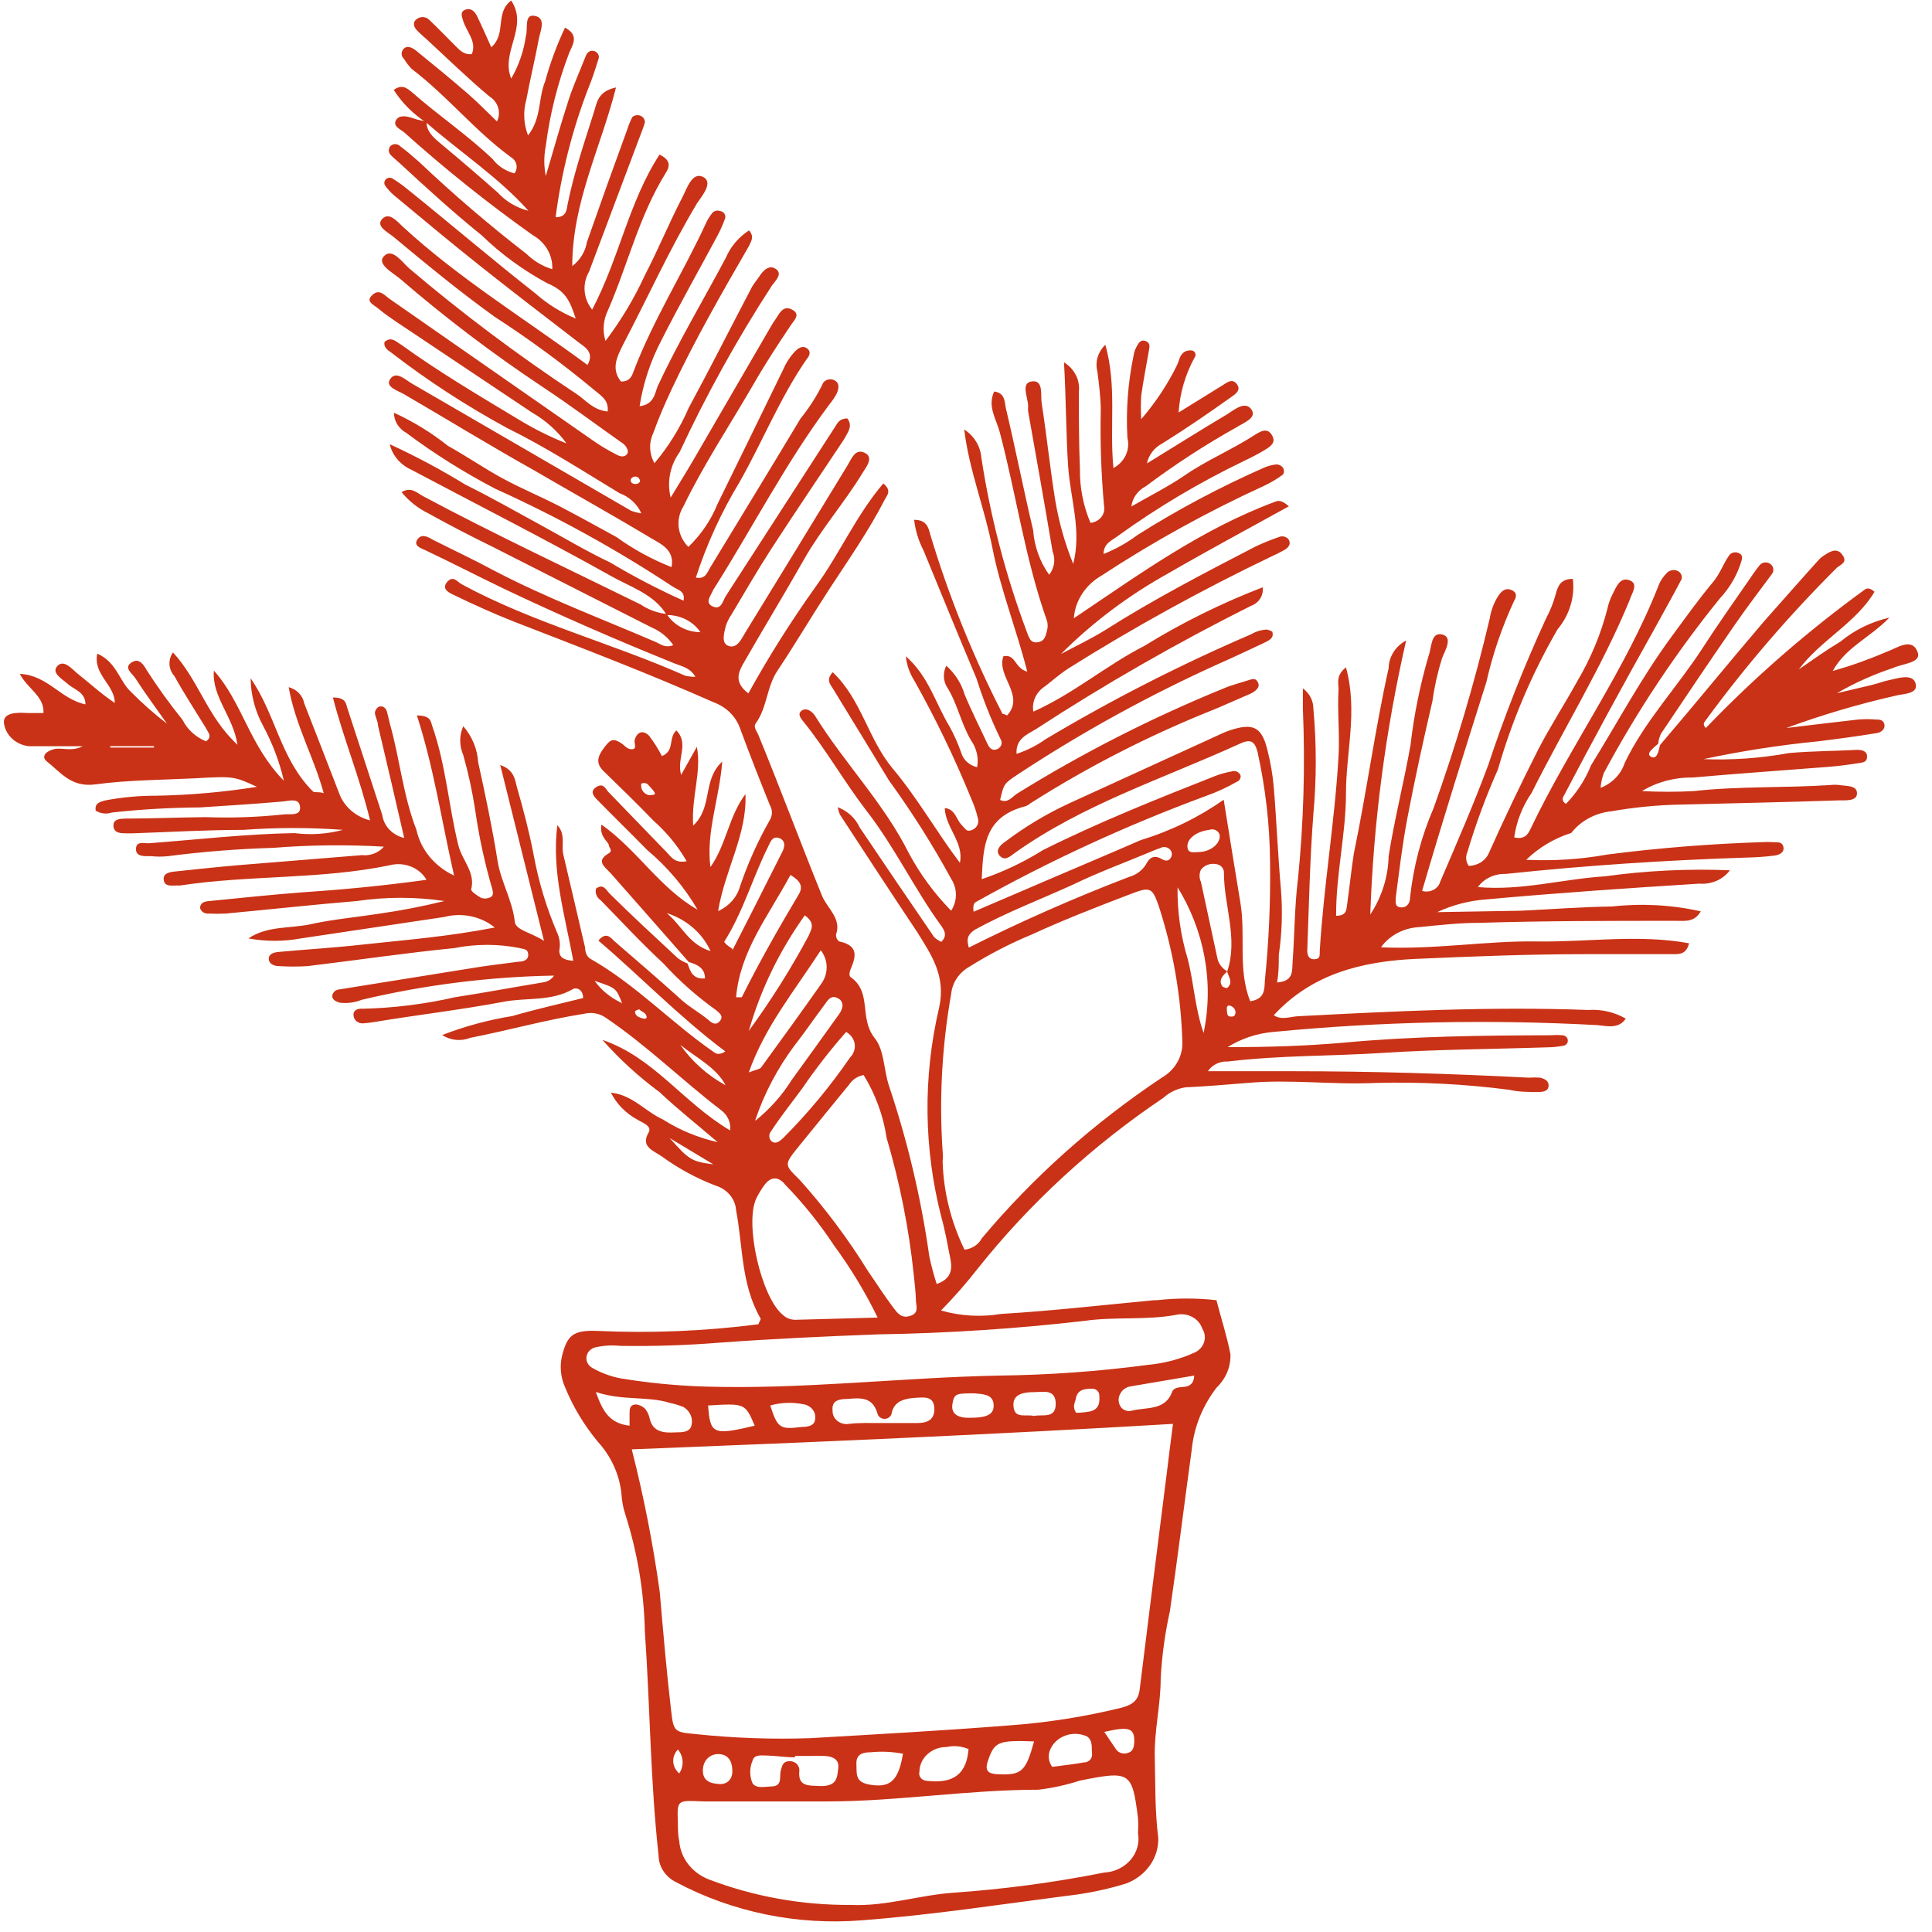 <svg width="65" height="65" viewBox="0 0 65 65" fill="none" xmlns="http://www.w3.org/2000/svg">
<path d="M14.336 4.12C13.893 3.83 13.522 3.457 13.247 3.025C13.519 2.828 13.681 2.95 13.88 3.12C14.755 3.889 15.735 4.549 16.573 5.351C16.75 5.586 17.01 5.757 17.309 5.833C17.373 5.747 17.396 5.641 17.374 5.538C17.352 5.436 17.287 5.346 17.192 5.289C15.97 4.399 15.072 3.249 13.85 2.318C13.754 2.218 13.67 2.108 13.6 1.991C13.503 1.909 13.485 1.774 13.556 1.672C13.688 1.502 13.85 1.604 13.96 1.672C14.556 2.155 15.152 2.644 15.727 3.141C16.051 3.42 16.338 3.719 16.72 4.086C16.871 3.781 16.758 3.42 16.455 3.236C15.719 2.617 15.057 1.972 14.365 1.332C14.248 1.23 14.13 1.128 14.027 1.019C13.924 0.911 13.865 0.748 14.027 0.639L14.026 0.638C14.089 0.591 14.169 0.569 14.249 0.576C14.329 0.584 14.403 0.621 14.454 0.679C14.741 0.951 15.013 1.237 15.293 1.515C15.447 1.658 15.572 1.848 15.874 1.821C16.051 1.393 15.69 1.066 15.58 0.692C15.536 0.549 15.47 0.393 15.661 0.325C15.853 0.257 15.97 0.393 16.044 0.529C16.205 0.855 16.353 1.209 16.529 1.59C17.052 1.127 16.64 0.434 17.199 0.019C17.795 0.916 16.831 1.739 17.199 2.644L17.199 2.644C17.455 2.2 17.622 1.716 17.692 1.216C17.773 0.958 17.619 0.454 18.001 0.536C18.384 0.618 18.178 1.039 18.126 1.318C18.001 1.998 17.832 2.678 17.707 3.358H17.706C17.596 3.753 17.617 4.17 17.765 4.555C18.222 3.977 18.104 3.311 18.34 2.739C18.509 2.12 18.733 1.516 19.009 0.931C19.51 1.189 19.252 1.529 19.149 1.781C18.762 2.795 18.498 3.847 18.362 4.915C18.296 5.248 18.296 5.589 18.362 5.922C18.619 5.065 18.855 4.201 19.134 3.351C19.296 2.855 19.517 2.372 19.708 1.882C19.759 1.753 19.863 1.678 19.995 1.719L19.996 1.719C20.056 1.739 20.105 1.781 20.13 1.835C20.155 1.89 20.154 1.951 20.128 2.005C20.025 2.338 19.915 2.685 19.782 2.998C19.248 4.393 18.883 5.839 18.693 7.309C19.069 7.309 19.061 7.044 19.098 6.867C19.311 5.806 19.665 4.779 19.988 3.752C20.084 3.446 20.114 3.072 20.725 2.943C20.209 4.983 19.253 6.806 19.253 8.954H19.252C19.518 8.75 19.694 8.462 19.746 8.145C20.192 6.871 20.646 5.604 21.107 4.344C21.151 4.204 21.208 4.068 21.276 3.936C21.352 3.872 21.461 3.857 21.553 3.897C21.645 3.937 21.702 4.026 21.696 4.12C21.652 4.289 21.578 4.446 21.519 4.616L19.819 9.138C19.582 9.547 19.623 10.045 19.922 10.417C20.842 8.669 21.151 6.799 22.189 5.201C22.579 5.385 22.535 5.609 22.402 5.813C21.497 7.268 21.122 8.907 20.452 10.444C20.294 10.766 20.266 11.13 20.371 11.471C20.895 10.779 21.339 10.038 21.696 9.26C22.145 8.397 22.513 7.492 22.962 6.629C23.109 6.343 23.286 5.779 23.646 5.949C24.007 6.118 23.646 6.56 23.455 6.833C22.528 8.377 21.791 10.015 20.96 11.6C20.776 11.973 20.54 12.402 20.893 12.837C21.21 12.837 21.269 12.627 21.328 12.463C21.99 10.736 22.998 9.152 23.772 7.465H23.771C23.825 7.361 23.889 7.26 23.963 7.166C24.024 7.094 24.127 7.067 24.22 7.098C24.285 7.106 24.341 7.141 24.374 7.193C24.407 7.245 24.412 7.307 24.39 7.363C24.32 7.556 24.237 7.745 24.139 7.928C23.513 9.098 22.851 10.26 22.255 11.444V11.443C21.886 12.145 21.639 12.895 21.519 13.667C22.005 13.605 22.027 13.245 22.13 12.986C22.815 11.518 23.654 10.11 24.419 8.675V8.676C24.576 8.303 24.847 7.982 25.199 7.751C25.398 7.975 25.258 8.125 25.199 8.275C24.279 9.866 23.367 11.457 22.587 13.116C22.366 13.592 22.152 14.082 21.976 14.578H21.975C21.825 14.902 21.841 15.272 22.019 15.584C22.495 15.018 22.881 14.394 23.168 13.728C23.904 12.368 24.588 11.008 25.302 9.648C25.361 9.546 25.442 9.45 25.508 9.355C25.574 9.26 25.802 8.866 26.082 9.036C26.362 9.206 26.082 9.444 25.957 9.627L25.957 9.628C24.793 11.423 23.76 13.288 22.866 15.21C22.542 15.661 22.434 16.214 22.564 16.74C22.88 16.217 23.124 15.829 23.352 15.435L25.942 10.974C25.987 10.895 26.036 10.818 26.09 10.743C26.222 10.553 26.34 10.254 26.649 10.417C26.958 10.58 26.7 10.79 26.598 10.954C26.163 11.6 25.721 12.28 25.332 12.96C24.544 14.319 23.668 15.639 22.991 17.04C22.72 17.479 22.788 18.029 23.16 18.4C23.589 17.986 23.922 17.495 24.139 16.958C24.875 15.462 25.611 13.946 26.347 12.437V12.436C26.439 12.219 26.568 12.017 26.73 11.838C26.84 11.729 26.98 11.614 27.134 11.709C27.289 11.804 27.259 11.947 27.134 12.09C26.236 13.396 25.662 14.844 24.882 16.217L24.882 16.217C24.267 17.237 23.773 18.315 23.411 19.433C23.727 19.494 23.786 19.277 23.882 19.114C24.897 17.441 25.921 15.768 26.929 14.088H26.928C27.213 13.737 27.458 13.358 27.657 12.96C27.677 12.887 27.73 12.826 27.801 12.791C27.872 12.756 27.957 12.751 28.033 12.776C28.261 12.864 28.224 13.055 28.158 13.225C28.091 13.355 28.01 13.478 27.915 13.592C26.443 15.557 25.332 17.733 24.029 19.793L24.029 19.794C24.011 19.817 23.997 19.842 23.985 19.869C23.911 20.052 23.698 20.283 23.985 20.406C24.272 20.529 24.316 20.216 24.419 20.053C25.641 18.158 26.867 16.259 28.099 14.354C28.18 14.232 28.231 14.089 28.503 14.075C28.717 14.34 28.503 14.572 28.378 14.809C27.569 16.026 26.752 17.23 25.957 18.454C25.485 19.182 25.059 19.923 24.617 20.664H24.618C24.532 20.787 24.466 20.919 24.419 21.058C24.36 21.303 24.25 21.657 24.529 21.738C24.809 21.82 24.949 21.487 25.074 21.283C26.222 19.419 27.363 17.543 28.504 15.673C28.644 15.448 28.762 15.081 29.086 15.231C29.41 15.38 29.152 15.7 29.02 15.911C28.416 16.904 27.636 17.794 27.062 18.801C26.407 19.957 25.715 21.093 25.052 22.248C24.861 22.581 24.655 22.929 25.178 23.329L25.177 23.33C25.858 22.098 26.612 20.901 27.437 19.746C28.253 18.625 28.798 17.346 29.718 16.265C30.012 16.509 29.843 16.659 29.77 16.802C29.232 17.856 28.54 18.842 27.892 19.835C27.245 20.828 26.767 21.651 26.163 22.555C25.788 23.113 25.817 23.792 25.427 24.336C25.331 24.465 25.471 24.608 25.522 24.744C26.258 26.54 26.928 28.342 27.656 30.137C27.833 30.565 28.319 30.898 28.128 31.442L28.128 31.442C28.12 31.53 28.158 31.616 28.231 31.673C28.909 31.816 28.791 32.197 28.614 32.619C28.577 32.694 28.562 32.836 28.614 32.87C29.35 33.387 28.894 34.23 29.416 34.91C29.762 35.325 29.725 35.998 29.917 36.556C30.54 38.416 30.991 40.323 31.263 42.254C31.33 42.573 31.413 42.889 31.514 43.199C32.022 43.022 32.044 42.689 31.97 42.329C31.897 41.968 31.801 41.411 31.676 40.969H31.676C31.076 38.649 31.048 36.235 31.595 33.904C31.831 32.843 31.345 32.142 30.859 31.36C29.983 30.048 29.122 28.729 28.261 27.41C28.225 27.329 28.201 27.245 28.187 27.158C28.52 27.286 28.784 27.531 28.923 27.838C29.753 29.071 30.587 30.3 31.426 31.524C31.495 31.591 31.578 31.646 31.668 31.687C31.874 31.49 31.786 31.314 31.668 31.15C30.756 29.898 30.108 28.505 29.144 27.267C28.408 26.308 27.797 25.227 27.039 24.289C26.951 24.18 26.811 24.023 26.973 23.908C27.135 23.792 27.333 23.942 27.422 24.085C28.401 25.662 29.747 27.036 30.579 28.709C30.955 29.41 31.433 30.059 32 30.64C32.214 30.309 32.214 29.896 32 29.566C31.378 28.425 30.68 27.321 29.91 26.26C29.262 25.2 28.643 24.173 28.018 23.16C27.929 23.017 27.782 22.867 28.018 22.616C28.997 23.554 29.203 24.866 30.041 25.866C30.88 26.866 31.513 27.995 32.294 29.028C32.441 28.348 31.8 27.831 31.786 27.185C32.139 27.226 32.161 27.546 32.338 27.736C32.514 27.926 32.522 27.995 32.713 27.92H32.714C32.862 27.854 32.942 27.701 32.905 27.552C32.852 27.32 32.776 27.092 32.677 26.873C32.124 25.515 31.485 24.189 30.763 22.901C30.602 22.65 30.504 22.369 30.476 22.079C31.248 22.759 31.469 23.656 31.948 24.445H31.948C32.103 24.727 32.233 25.02 32.338 25.322C32.406 25.564 32.612 25.752 32.875 25.812C32.932 25.497 32.858 25.174 32.669 24.908C32.323 24.323 32.213 23.656 31.838 23.079V23.078C31.728 22.863 31.728 22.614 31.838 22.398C32.13 22.659 32.341 22.988 32.448 23.35C32.684 23.922 32.964 24.472 33.228 25.037C33.28 25.145 33.361 25.254 33.501 25.22H33.501C33.581 25.203 33.647 25.151 33.679 25.081C33.711 25.012 33.705 24.932 33.663 24.867C33.342 24.205 33.071 23.523 32.853 22.827C32.249 21.398 31.661 19.957 31.072 18.522C30.903 18.197 30.797 17.847 30.755 17.489C31.175 17.489 31.234 17.74 31.3 17.992C31.922 20.061 32.734 22.076 33.729 24.017C33.729 24.017 33.788 24.017 33.883 24.071C34.502 23.391 33.515 22.752 33.758 22.079C34.178 21.991 34.126 22.48 34.561 22.596C34.193 21.155 33.663 19.836 33.391 18.448C33.118 17.061 32.603 15.817 32.441 14.45L32.441 14.449C32.774 14.667 32.984 15.011 33.015 15.387C33.321 17.392 33.836 19.364 34.553 21.276C34.62 21.433 34.657 21.643 34.907 21.609C35.157 21.575 35.179 21.385 35.223 21.222C35.256 21.111 35.256 20.993 35.223 20.882C34.487 18.808 34.193 16.646 33.633 14.531C33.515 14.095 33.213 13.667 33.449 13.171C33.839 13.225 33.795 13.558 33.846 13.756C34.17 15.116 34.435 16.475 34.759 17.836V17.835C34.796 18.371 34.98 18.889 35.297 19.338C35.475 19.112 35.519 18.819 35.414 18.556C35.149 16.985 34.87 15.408 34.59 13.837C34.586 13.78 34.586 13.724 34.59 13.667C34.59 13.368 34.325 12.878 34.722 12.831C35.12 12.783 35.002 13.3 35.046 13.565C35.216 14.653 35.326 15.748 35.503 16.836C35.625 17.565 35.827 18.28 36.106 18.971C36.4 17.856 36.01 16.774 35.936 15.687C35.863 14.599 35.87 13.457 35.797 12.191C36.15 12.408 36.343 12.788 36.297 13.178C36.297 14.048 36.297 14.918 36.334 15.789C36.325 16.405 36.445 17.017 36.688 17.591C36.833 17.576 36.964 17.506 37.051 17.398C37.138 17.289 37.172 17.152 37.144 17.02C37.048 15.952 37.011 14.881 37.034 13.81C37.034 13.374 36.974 12.94 36.923 12.511C36.835 12.186 36.935 11.841 37.188 11.6C37.585 13.014 37.321 14.32 37.46 15.748C37.84 15.542 38.031 15.131 37.931 14.735C37.879 13.808 37.947 12.879 38.137 11.967C38.154 11.85 38.194 11.738 38.255 11.634C38.307 11.539 38.381 11.416 38.535 11.471C38.69 11.525 38.683 11.641 38.66 11.757C38.572 12.274 38.469 12.783 38.396 13.3H38.395C38.379 13.567 38.379 13.835 38.395 14.103C38.878 13.544 39.283 12.931 39.602 12.28C39.675 12.124 39.69 11.933 39.86 11.832V11.831C39.94 11.79 40.035 11.777 40.125 11.797C40.168 11.814 40.202 11.848 40.216 11.89C40.23 11.932 40.224 11.977 40.198 12.014C39.879 12.594 39.693 13.229 39.653 13.878L41.125 12.967C41.28 12.872 41.456 12.716 41.611 12.92C41.766 13.124 41.574 13.253 41.419 13.362C40.683 13.885 39.903 14.422 39.116 14.912L39.116 14.912C38.84 15.055 38.646 15.304 38.587 15.592C39.551 15 40.404 14.463 41.273 13.946C41.523 13.79 41.884 13.477 42.098 13.769C42.311 14.061 41.833 14.225 41.604 14.374H41.604C40.538 14.971 39.517 15.634 38.55 16.36C38.279 16.501 38.097 16.754 38.064 17.04C38.719 16.666 39.322 16.36 39.86 15.993C40.596 15.483 41.45 15.129 42.215 14.633C42.392 14.524 42.627 14.368 42.789 14.633C42.951 14.898 42.738 15.021 42.546 15.143H42.546C42.334 15.269 42.116 15.385 41.891 15.49C40.368 16.221 38.921 17.081 37.571 18.06C37.387 18.196 37.129 18.291 37.129 18.638C37.539 18.474 37.923 18.259 38.27 17.999C39.609 17.153 41.017 16.403 42.48 15.755C42.62 15.688 42.772 15.645 42.929 15.626C43.022 15.623 43.111 15.664 43.164 15.735C43.209 15.806 43.209 15.894 43.164 15.966C42.966 16.113 42.751 16.241 42.524 16.347C40.616 17.221 38.785 18.233 37.048 19.373C36.512 19.686 36.17 20.216 36.128 20.801C38.336 19.319 40.426 17.795 42.928 16.87C43.046 16.823 43.171 16.87 43.363 17.034C42.001 17.788 40.64 18.516 39.315 19.284H39.315C37.974 20.027 36.755 20.943 35.694 22.004C36.187 21.739 36.695 21.501 37.166 21.209C38.792 20.175 40.508 19.284 42.229 18.393C42.483 18.273 42.743 18.166 43.01 18.074C43.129 18.016 43.276 18.048 43.355 18.149C43.444 18.298 43.355 18.428 43.201 18.509V18.509C43.065 18.586 42.925 18.656 42.781 18.72C40.429 19.848 38.151 21.103 35.959 22.48C35.672 22.664 35.421 22.888 35.156 23.092C34.86 23.282 34.708 23.613 34.766 23.942C36.135 23.33 37.217 22.385 38.498 21.732H38.498C39.753 20.957 41.087 20.297 42.48 19.76C42.52 20.029 42.356 20.288 42.082 20.386C39.593 21.633 37.184 23.013 34.87 24.52C34.568 24.71 34.17 24.84 34.2 25.363C34.55 25.249 34.877 25.083 35.171 24.874C37.389 23.549 39.703 22.367 42.097 21.338C42.255 21.243 42.438 21.189 42.627 21.181C42.689 21.195 42.749 21.218 42.803 21.25C42.877 21.474 42.686 21.549 42.524 21.63C42.045 21.855 41.559 22.086 41.052 22.311V22.31C38.68 23.379 36.408 24.628 34.258 26.044C33.765 26.37 33.773 26.377 33.648 26.914C33.92 27.036 34.052 26.805 34.214 26.703V26.703C36.416 25.336 38.743 24.151 41.17 23.16C41.405 23.058 41.655 22.997 41.906 22.915C42.156 22.834 42.244 22.8 42.325 22.963C42.407 23.126 42.237 23.262 42.06 23.344L40.919 23.84C38.725 24.71 36.63 25.778 34.663 27.029C34.616 27.07 34.561 27.102 34.501 27.125C33.11 27.478 33.081 28.485 33.029 29.579C33.757 29.331 34.449 29.003 35.09 28.6C36.967 27.662 38.925 26.88 40.89 26.105C41.066 26.037 41.248 25.987 41.435 25.955C41.494 25.934 41.56 25.936 41.618 25.962C41.675 25.988 41.718 26.035 41.737 26.091C41.754 26.18 41.702 26.268 41.611 26.302C41.289 26.488 40.95 26.645 40.595 26.771C37.905 27.764 35.308 28.96 32.831 30.348C32.757 30.389 32.728 30.49 32.757 30.674L35.517 29.491C36.467 29.083 37.424 28.682 38.373 28.267C39.38 27.96 40.325 27.5 41.17 26.907C41.361 28.083 41.538 29.219 41.729 30.354C41.921 31.49 41.634 32.598 42.061 33.687C42.554 33.612 42.539 33.299 42.554 33.006L42.553 33.007C42.689 31.684 42.748 30.357 42.73 29.029C42.722 27.767 42.579 26.51 42.303 25.275C42.2 24.908 42.045 24.867 41.707 25.024C39.146 26.194 36.422 27.064 34.126 28.709C33.979 28.818 33.81 28.974 33.64 28.798C33.471 28.621 33.64 28.437 33.824 28.315C34.489 27.812 35.212 27.378 35.981 27.023L40.831 24.806C41 24.731 41.169 24.643 41.346 24.582C42.149 24.31 42.443 24.446 42.634 25.207V25.207C42.744 25.63 42.818 26.059 42.855 26.492C42.951 27.648 42.995 28.804 43.098 29.953C43.154 30.677 43.13 31.404 43.024 32.123C43.024 32.428 43.024 32.734 42.965 33.054C43.532 33.013 43.466 32.66 43.488 32.374C43.554 31.456 43.554 30.525 43.664 29.606L43.665 29.607C43.859 27.69 43.915 25.764 43.834 23.84V23.16C44.058 23.326 44.188 23.576 44.187 23.84C44.294 25.021 44.294 26.209 44.187 27.39C44.069 28.913 44.04 30.45 43.981 31.98C43.981 32.123 44.025 32.286 44.231 32.272C44.437 32.258 44.393 32.123 44.401 32C44.533 29.811 44.908 27.634 45.034 25.438C45.078 24.684 44.989 23.936 45.034 23.188C45.034 22.977 44.938 22.725 45.284 22.453C45.688 23.922 45.284 25.303 45.284 26.683C45.284 28.063 44.945 29.403 44.952 30.811C45.306 30.811 45.298 30.607 45.321 30.437C45.402 29.866 45.46 29.288 45.548 28.716C45.983 26.628 46.263 24.52 46.719 22.48C46.725 22.096 46.948 21.742 47.308 21.549C46.613 24.584 46.209 27.669 46.101 30.769C46.491 30.177 46.704 29.498 46.719 28.804C46.918 27.546 47.234 26.315 47.455 25.071C47.571 24.061 47.773 23.061 48.059 22.079C48.169 21.8 48.132 21.256 48.515 21.345C48.897 21.433 48.618 21.882 48.515 22.147V22.147C48.367 22.622 48.259 23.106 48.191 23.596C47.889 24.894 47.602 26.2 47.352 27.513C47.183 28.39 47.08 29.28 46.962 30.171C46.962 30.3 46.903 30.498 47.109 30.525C47.315 30.552 47.44 30.402 47.44 30.198C47.55 29.162 47.817 28.146 48.235 27.179C48.983 25.089 49.612 22.965 50.119 20.814C50.161 20.549 50.255 20.293 50.399 20.06C50.509 19.903 50.635 19.76 50.848 19.849C51.061 19.937 51.017 20.094 50.936 20.223H50.937C50.531 21.099 50.22 22.01 50.009 22.942C49.273 25.268 48.537 27.6 47.845 29.974V29.974C47.971 30.011 48.108 29.999 48.224 29.94C48.34 29.881 48.423 29.779 48.456 29.661C49.008 28.369 49.575 27.077 50.06 25.764L50.061 25.765C50.618 24.079 51.271 22.422 52.018 20.801C52.158 20.54 52.267 20.267 52.342 19.985C52.408 19.733 52.497 19.475 52.916 19.475C52.991 20.082 52.806 20.692 52.401 21.175C51.539 22.666 50.867 24.245 50.399 25.88C49.995 26.789 49.65 27.72 49.369 28.668C49.3 28.82 49.316 28.993 49.413 29.131C49.712 29.128 49.979 28.959 50.09 28.702C50.615 27.528 51.17 26.365 51.753 25.214C52.158 24.432 52.644 23.684 53.071 22.909C53.523 22.145 53.862 21.328 54.079 20.481C54.115 20.309 54.175 20.143 54.256 19.985C54.373 19.76 54.498 19.4 54.822 19.522C55.146 19.644 54.896 19.957 54.822 20.202C53.902 22.433 52.614 24.507 51.533 26.669C51.221 27.125 51.019 27.637 50.944 28.172C51.297 28.26 51.415 28.056 51.496 27.88C52.828 25.092 54.697 22.535 55.816 19.659V19.658C55.873 19.523 55.959 19.398 56.066 19.291C56.146 19.192 56.287 19.154 56.412 19.196C56.488 19.221 56.547 19.277 56.571 19.348C56.596 19.418 56.583 19.496 56.537 19.556C56.25 20.107 55.941 20.644 55.646 21.188C54.602 23.047 53.588 24.912 52.607 26.785C52.576 26.828 52.568 26.881 52.583 26.931C52.598 26.981 52.637 27.022 52.688 27.043C53.053 26.665 53.338 26.227 53.527 25.751C54.432 24.289 55.235 22.773 56.272 21.372C56.714 20.773 57.148 20.162 57.627 19.59C57.87 19.305 57.973 18.971 58.179 18.679C58.256 18.579 58.405 18.552 58.517 18.618C58.613 18.659 58.621 18.754 58.599 18.842H58.598C58.463 19.319 58.211 19.761 57.862 20.134C56.372 21.977 55.066 23.942 53.962 26.003C53.899 26.165 53.862 26.334 53.851 26.506C54.242 26.352 54.539 26.046 54.661 25.669C55.331 24.269 56.427 23.119 57.266 21.827C57.782 21.025 58.334 20.25 58.878 19.461C58.974 19.318 59.077 19.169 59.194 19.026V19.026C59.266 18.924 59.411 18.892 59.526 18.951C59.596 18.988 59.645 19.052 59.659 19.126C59.673 19.199 59.651 19.275 59.599 19.332C59.194 19.883 58.775 20.427 58.385 20.991C57.538 22.215 56.707 23.453 55.883 24.683H55.882C55.831 24.791 55.798 24.906 55.787 25.023C55.728 25.078 55.654 25.132 55.595 25.193C55.536 25.254 55.404 25.377 55.544 25.458C55.684 25.54 55.75 25.411 55.787 25.309C55.812 25.231 55.832 25.151 55.846 25.071C57.008 23.711 58.157 22.303 59.327 20.93C59.931 20.25 60.563 19.529 61.189 18.836C61.251 18.77 61.323 18.713 61.402 18.666C61.594 18.537 61.814 18.427 61.984 18.666C62.153 18.904 61.984 18.965 61.807 19.094C60.195 20.698 58.719 22.415 57.391 24.228C57.34 24.296 57.266 24.371 57.391 24.493C59.022 22.793 60.815 21.232 62.749 19.828C62.816 19.781 62.926 19.781 63.066 19.91C62.447 20.957 61.255 21.535 60.519 22.521C60.983 22.202 61.439 21.875 61.925 21.583V21.583C62.392 21.195 62.956 20.92 63.566 20.78C62.904 21.461 62.094 21.78 61.66 22.576V22.575C62.274 22.401 62.874 22.187 63.456 21.936C63.802 21.821 64.317 21.419 64.515 21.936C64.663 22.31 64 22.324 63.691 22.474L63.691 22.473C63.029 22.692 62.394 22.977 61.799 23.323L62.977 23.044C63.198 22.99 63.404 22.908 63.617 22.868C63.831 22.827 64.353 22.643 64.449 22.997C64.544 23.35 64.052 23.337 63.779 23.404L63.779 23.405C62.527 23.688 61.297 24.052 60.099 24.493C60.909 24.398 61.712 24.296 62.521 24.207H62.521C62.712 24.191 62.904 24.191 63.095 24.207C63.213 24.207 63.36 24.207 63.397 24.364C63.434 24.521 63.294 24.643 63.147 24.663C62.485 24.772 61.822 24.861 61.16 24.942L61.159 24.942C59.864 25.07 58.579 25.27 57.31 25.54C58.274 25.578 59.241 25.51 60.188 25.336C60.924 25.269 61.719 25.269 62.484 25.228C62.646 25.228 62.816 25.269 62.816 25.452C62.816 25.636 62.69 25.649 62.566 25.67C62.219 25.724 61.873 25.772 61.528 25.799C59.997 25.921 58.474 26.023 56.95 26.159L56.95 26.159C56.344 26.149 55.749 26.307 55.242 26.615C55.825 26.646 56.41 26.646 56.994 26.615C58.517 26.445 60.056 26.513 61.586 26.411C61.681 26.4 61.778 26.4 61.873 26.411C62.109 26.452 62.477 26.411 62.477 26.69C62.477 26.969 62.08 26.921 61.859 26.928C60.078 26.989 58.289 27.023 56.501 27.071V27.07C55.735 27.087 54.971 27.162 54.219 27.294C53.676 27.349 53.184 27.613 52.865 28.022C52.288 28.207 51.768 28.517 51.348 28.927C52.263 28.971 53.18 28.912 54.079 28.75C55.788 28.53 57.507 28.392 59.231 28.335C59.39 28.325 59.55 28.325 59.709 28.335C59.835 28.335 59.981 28.335 60.004 28.512C60.026 28.689 59.856 28.764 59.709 28.784C59.395 28.824 59.077 28.846 58.76 28.852C56.044 28.94 53.343 29.117 50.664 29.402V29.403C50.288 29.387 49.93 29.555 49.722 29.845C51.194 29.974 52.577 29.573 53.983 29.484V29.485C55.378 29.291 56.791 29.222 58.2 29.28C57.972 29.59 57.581 29.762 57.177 29.729C54.785 29.879 52.394 30.042 50.009 30.259C49.432 30.301 48.869 30.446 48.353 30.688L51.172 30.64C52.187 30.593 53.21 30.511 54.233 30.498C55.232 30.387 56.244 30.442 57.221 30.661C57.008 31.035 56.691 30.98 56.39 30.98C54.181 30.98 51.973 30.98 49.766 31.048C49.096 31.048 48.434 31.123 47.764 31.191C47.237 31.212 46.753 31.465 46.461 31.871C48.301 31.953 50.002 31.647 51.709 31.674C53.417 31.701 55.117 31.423 56.825 31.735C56.729 32.157 56.434 32.096 56.199 32.102H53.321C51.437 32.102 49.553 32.177 47.669 32.259C45.785 32.34 44.121 32.782 42.855 34.156C43.113 34.333 43.4 34.204 43.672 34.19C46.925 34.02 50.178 33.857 53.439 33.98V33.979C53.881 33.95 54.322 34.053 54.697 34.271C54.454 34.632 54.057 34.516 53.74 34.489H53.74C50.101 34.291 46.451 34.368 42.825 34.72C42.279 34.769 41.755 34.944 41.302 35.23C42.693 35.23 43.944 35.19 45.188 35.081C47.513 34.863 49.847 34.836 52.18 34.83V34.829C52.307 34.819 52.435 34.819 52.563 34.829C52.66 34.833 52.739 34.903 52.746 34.992C52.76 35.082 52.696 35.166 52.599 35.183C52.413 35.217 52.223 35.236 52.033 35.237C50.208 35.298 48.353 35.305 46.572 35.421C44.791 35.536 43.061 35.502 41.317 35.713H41.316C41.043 35.697 40.781 35.822 40.639 36.04H43.487C46.137 36.04 48.787 36.121 51.436 36.257V36.257C51.563 36.247 51.692 36.247 51.819 36.257C51.974 36.298 52.121 36.366 52.099 36.549C52.077 36.733 51.878 36.739 51.731 36.739C51.415 36.739 51.091 36.739 50.774 36.664V36.665C49.287 36.472 47.785 36.395 46.284 36.434C44.812 36.502 43.414 36.305 41.971 36.434C41.235 36.495 40.573 36.55 39.874 36.583H39.874C39.595 36.629 39.339 36.753 39.138 36.937C36.755 38.542 34.652 40.475 32.904 42.669C32.518 43.164 32.103 43.639 31.66 44.09C32.312 44.278 33.005 44.318 33.677 44.206C35.392 44.104 37.099 43.907 38.829 43.744H38.924C39.589 43.669 40.262 43.669 40.926 43.744C41.081 44.349 41.28 44.954 41.398 45.566H41.397C41.412 45.981 41.245 46.383 40.934 46.681C40.458 47.296 40.169 48.017 40.095 48.769C39.845 50.585 39.624 52.394 39.359 54.209V54.209C39.193 54.958 39.09 55.717 39.05 56.48C39.05 57.371 38.829 58.228 38.851 59.112C38.873 59.996 38.851 60.907 38.968 61.832C38.991 62.503 38.56 63.116 37.887 63.369C37.343 63.537 36.783 63.662 36.216 63.742C33.816 64.048 31.417 64.423 29.003 64.606H29.003C26.828 64.782 24.646 64.335 22.754 63.328C22.392 63.153 22.163 62.808 22.158 62.431C21.879 59.915 21.871 57.392 21.695 54.876V54.875C21.666 53.539 21.443 52.213 21.032 50.931C20.961 50.71 20.92 50.482 20.907 50.252C20.84 49.608 20.563 48.998 20.112 48.504C19.652 47.949 19.282 47.335 19.015 46.681C18.86 46.34 18.824 45.962 18.913 45.6C19.089 44.92 19.288 44.744 20.098 44.777C21.907 44.86 23.721 44.785 25.515 44.553C25.551 44.458 25.603 44.39 25.588 44.356C24.926 43.213 24.999 41.928 24.763 40.711H24.764C24.738 40.331 24.463 40.005 24.072 39.888C23.425 39.639 22.819 39.31 22.269 38.909C21.989 38.712 21.532 38.583 21.827 38.093C21.938 37.875 21.607 37.773 21.437 37.665C21.05 37.453 20.741 37.138 20.554 36.76C21.29 36.842 21.702 37.392 22.306 37.665H22.305C22.864 38.02 23.487 38.278 24.145 38.426C23.497 37.869 22.821 37.338 22.202 36.754H22.203C21.491 36.229 20.843 35.636 20.267 34.986C22.003 35.577 22.975 37.093 24.565 38.032L24.565 38.032C24.596 37.772 24.482 37.517 24.263 37.352C22.946 36.345 21.775 35.182 20.385 34.244V34.244C20.176 34.094 19.904 34.044 19.648 34.108C18.353 34.312 17.102 34.666 15.821 34.917C15.511 35.042 15.153 35.005 14.879 34.822C15.638 34.528 16.431 34.313 17.242 34.183C18.029 33.952 18.832 33.775 19.619 33.578C19.619 33.299 19.406 33.204 19.273 33.279C18.537 33.7 17.727 33.557 16.962 33.7C15.526 33.972 14.062 34.142 12.62 34.38C12.493 34.402 12.366 34.418 12.237 34.428C12.072 34.448 11.921 34.342 11.898 34.19C11.861 33.999 12.016 33.925 12.185 33.938C13.238 33.915 14.285 33.785 15.306 33.551C16.285 33.401 17.257 33.218 18.25 33.054C18.412 33.038 18.556 32.952 18.64 32.823C16.455 32.862 14.281 33.136 12.163 33.639C11.932 33.733 11.678 33.766 11.428 33.734C11.295 33.694 11.178 33.632 11.178 33.51H11.177C11.188 33.388 11.295 33.292 11.428 33.286L16.131 32.531C16.572 32.463 17.021 32.415 17.455 32.354C17.617 32.354 17.786 32.293 17.771 32.103C17.756 31.913 17.617 31.939 17.492 31.899L17.492 31.898C16.765 31.753 16.012 31.753 15.284 31.898C13.636 32.061 11.994 32.306 10.346 32.504H10.345C10.027 32.524 9.707 32.524 9.389 32.504C9.227 32.504 9.05 32.436 9.043 32.265C9.036 32.096 9.204 32.041 9.374 32.027C10.323 31.939 11.28 31.884 12.229 31.776C13.701 31.619 15.122 31.504 16.646 31.205C16.181 30.827 15.54 30.694 14.945 30.851L10.124 31.572C9.542 31.68 8.941 31.68 8.358 31.572C8.999 31.137 9.779 31.246 10.478 31.089C11.177 30.933 11.994 30.858 12.745 30.742C13.489 30.636 14.225 30.493 14.953 30.314C13.977 30.17 12.984 30.17 12.009 30.314C10.537 30.436 9.065 30.599 7.592 30.736H7.593C7.401 30.746 7.21 30.746 7.019 30.736C6.887 30.749 6.764 30.671 6.732 30.552C6.732 30.368 6.879 30.327 7.048 30.314C8.064 30.218 9.08 30.103 10.095 30.028C11.494 29.933 12.884 29.804 14.349 29.6C14.113 29.189 13.598 28.985 13.113 29.11C10.794 29.593 8.402 29.436 6.069 29.79C6.037 29.794 6.005 29.794 5.974 29.79C5.79 29.79 5.547 29.845 5.51 29.613C5.473 29.382 5.694 29.342 5.885 29.321C6.585 29.246 7.284 29.172 7.983 29.111L12.178 28.77L12.178 28.77C12.461 28.801 12.74 28.693 12.914 28.485C11.673 28.413 10.428 28.426 9.19 28.525C8.008 28.56 6.828 28.653 5.657 28.804C5.466 28.825 5.274 28.825 5.083 28.804C4.877 28.804 4.567 28.838 4.575 28.559C4.582 28.28 4.855 28.383 5.024 28.369C6.65 28.247 8.269 28.057 9.904 28.029C10.451 28.099 11.007 28.062 11.538 27.92C10.423 27.838 9.304 27.838 8.189 27.92C6.945 27.92 5.701 27.995 4.458 28.036H4.266C4.067 28.036 3.832 28.036 3.817 27.791C3.803 27.546 4.045 27.546 4.237 27.54C5.135 27.54 6.026 27.499 6.923 27.492L6.923 27.492C7.785 27.523 8.649 27.494 9.506 27.404C9.72 27.369 10.124 27.479 10.095 27.152C10.066 26.826 9.742 26.948 9.477 26.969C8.557 27.05 7.63 27.105 6.71 27.166V27.165C5.726 27.172 4.742 27.229 3.766 27.336C3.584 27.398 3.381 27.375 3.221 27.274C3.177 27.023 3.36 26.975 3.552 26.927C4.117 26.821 4.691 26.769 5.267 26.771C6.4 26.75 7.529 26.65 8.645 26.472C7.873 26.119 7.873 26.111 6.555 26.186C5.437 26.241 4.311 26.241 3.207 26.39C2.39 26.499 2.044 25.982 1.58 25.622C1.352 25.438 1.58 25.255 1.838 25.2C2.096 25.146 2.405 25.296 2.787 25.105H0.962H0.961C0.513 25.049 0.167 24.713 0.13 24.296C0.13 24.085 0.314 24.01 0.52 23.99C0.726 23.969 0.836 23.99 0.998 23.99H1.462C1.499 23.425 0.924 23.174 0.667 22.671C1.609 22.718 2.036 23.521 2.875 23.698C2.875 23.283 2.493 23.201 2.287 23.017C2.081 22.834 1.713 22.637 1.933 22.405C2.154 22.174 2.419 22.508 2.61 22.664C3.023 22.99 3.405 23.344 3.862 23.65C3.862 23.038 3.125 22.698 3.273 21.991C3.913 22.27 4.009 22.888 4.384 23.256H4.384C4.769 23.646 5.182 24.012 5.62 24.35C5.26 23.84 4.884 23.331 4.546 22.807C4.436 22.65 4.156 22.467 4.421 22.29C4.686 22.113 4.84 22.378 4.936 22.548C5.307 23.124 5.71 23.683 6.143 24.221C6.302 24.542 6.582 24.798 6.931 24.942C7.159 24.779 6.997 24.642 6.931 24.5C6.577 23.921 6.194 23.337 5.871 22.752H5.871C5.666 22.523 5.645 22.199 5.819 21.95C6.688 22.888 6.967 24.112 7.99 25.057C7.843 24.092 7.122 23.446 7.196 22.562C8.153 23.63 8.388 25.085 9.551 26.268H9.551C9.402 25.627 9.167 25.006 8.851 24.418C8.581 23.922 8.437 23.375 8.432 22.82C9.279 24.037 9.433 25.54 10.53 26.628C10.574 26.675 10.706 26.628 10.89 26.683C10.566 25.486 9.941 24.412 9.712 23.119H9.713C9.986 23.192 10.189 23.404 10.235 23.663C10.632 24.677 11.03 25.703 11.413 26.696C11.575 27.138 11.964 27.477 12.451 27.601C12.098 26.139 11.553 24.84 11.2 23.467C11.641 23.467 11.634 23.664 11.685 23.82L12.863 27.424C12.914 27.795 13.206 28.1 13.599 28.192C13.297 26.88 13.01 25.642 12.716 24.405C12.716 24.269 12.627 24.126 12.613 23.99V23.99C12.617 23.905 12.663 23.828 12.738 23.779C12.877 23.732 12.981 23.813 13.018 23.942C13.055 24.071 13.084 24.221 13.121 24.364C13.452 25.54 13.562 26.771 14.011 27.921L14.011 27.92C14.155 28.585 14.622 29.152 15.277 29.457C14.85 27.58 14.593 25.819 14.026 24.071C14.519 24.071 14.489 24.289 14.549 24.445C15.005 25.751 15.093 27.124 15.424 28.45C15.55 28.947 16.006 29.361 15.851 29.926C15.851 29.994 16.05 30.13 16.182 30.205C16.269 30.239 16.367 30.239 16.454 30.205C16.609 30.164 16.594 30.042 16.565 29.919C16.311 29.053 16.119 28.171 15.991 27.281C15.896 26.648 15.761 26.022 15.586 25.404C15.449 25.092 15.449 24.743 15.586 24.432C15.885 24.777 16.06 25.201 16.087 25.642C16.329 26.744 16.565 27.859 16.742 28.974C16.852 29.654 17.227 30.273 17.316 30.974C17.316 31.293 17.823 31.347 18.302 31.654L16.83 25.738C17.301 25.901 17.323 26.227 17.39 26.479C17.61 27.241 17.809 28.002 17.956 28.771L17.956 28.77C18.121 29.668 18.388 30.548 18.751 31.395C18.834 31.579 18.857 31.783 18.817 31.98C18.817 32.177 18.92 32.299 19.288 32.326C19.008 30.796 18.552 29.307 18.751 27.764C19.038 28.063 18.883 28.444 18.949 28.736C19.192 29.784 19.443 30.83 19.686 31.885C19.686 32.021 19.73 32.184 19.877 32.266C21.401 33.136 22.564 34.387 23.984 35.374C24.079 35.449 24.182 35.516 24.403 35.374C22.857 34.218 21.562 32.864 20.134 31.647C20.362 31.362 20.517 31.504 20.65 31.647C21.386 32.287 22.122 32.912 22.858 33.578C23.152 33.857 23.506 34.047 23.815 34.299C23.918 34.387 24.065 34.53 24.212 34.36C24.36 34.191 24.212 34.089 24.102 33.993L24.101 33.992C23.448 33.527 22.851 32.998 22.32 32.415C21.584 31.734 20.907 31 20.208 30.286C20.074 30.197 20.013 30.04 20.054 29.892C20.282 29.736 20.363 29.892 20.495 30.049C21.232 30.783 22.026 31.511 22.806 32.238H22.806C22.905 32.31 23.014 32.37 23.13 32.415C23.226 32.666 23.292 32.952 23.719 32.918C23.719 32.578 23.469 32.449 23.174 32.367C22.298 31.374 21.43 30.375 20.554 29.389C20.355 29.165 20.024 28.974 20.48 28.709C20.635 28.62 20.48 28.511 20.48 28.423C20.48 28.335 20.149 28.138 20.238 27.743C21.466 28.62 22.195 29.878 23.469 30.605V30.606C23.032 29.853 22.46 29.174 21.776 28.6C21.224 28.036 20.657 27.485 20.105 26.92C19.98 26.798 19.833 26.628 20.054 26.485C20.274 26.342 20.348 26.485 20.458 26.634L22.431 28.674C22.585 28.838 22.718 29.055 23.101 28.974C22.811 28.469 22.436 28.01 21.989 27.614C21.445 27.049 20.878 26.499 20.311 25.948C20.046 25.689 20.09 25.472 20.311 25.173C20.532 24.874 20.62 24.826 20.9 25.003C21.025 25.085 21.106 25.221 21.275 25.207C21.444 25.193 21.319 24.983 21.356 24.881C21.444 24.609 21.643 24.555 21.842 24.758V24.758C22.005 24.973 22.148 25.201 22.269 25.438C22.71 25.261 22.475 24.833 22.755 24.574C23.196 25.023 22.755 25.526 22.916 26.07L23.446 25.125C23.608 25.989 23.255 26.805 23.321 27.777C23.998 27.138 23.615 26.261 24.3 25.621C24.197 26.899 23.748 28.002 23.902 29.171C24.44 28.409 24.514 27.471 25.08 26.716C25.139 28.076 24.388 29.259 24.16 30.653C24.525 30.49 24.794 30.187 24.896 29.824C25.159 29.05 25.496 28.298 25.905 27.58C25.992 27.429 25.992 27.248 25.905 27.097C25.552 26.227 25.213 25.356 24.889 24.479L24.889 24.479C24.745 24.091 24.425 23.781 24.013 23.629C21.805 22.65 19.538 21.786 17.279 20.909C16.609 20.644 15.947 20.345 15.299 20.032C15.137 19.957 14.836 19.828 15.041 19.583C15.247 19.339 15.387 19.583 15.549 19.665C17.919 20.95 20.584 21.637 23.049 22.732V22.732C23.162 22.758 23.278 22.771 23.395 22.772C23.225 22.466 22.938 22.419 22.703 22.324C20.745 21.535 18.824 20.698 16.925 19.794C16.049 19.372 15.195 18.93 14.32 18.516C14.15 18.441 13.907 18.359 14.04 18.155C14.172 17.951 14.378 18.047 14.555 18.155C15.255 18.509 15.954 18.835 16.645 19.209C18.39 20.12 20.252 20.821 22.07 21.603C22.224 21.671 22.386 21.813 22.651 21.705C22.475 21.443 22.22 21.235 21.916 21.107L16.579 18.4C15.843 18.04 15.107 17.659 14.423 17.278C14.065 17.103 13.753 16.857 13.51 16.557C13.849 16.36 14.033 16.591 14.247 16.7C16.638 17.978 19.111 19.134 21.555 20.338H21.555C21.812 20.512 22.114 20.622 22.43 20.658C22.666 21.032 23.096 21.264 23.564 21.27C23.322 20.907 22.892 20.688 22.43 20.692C22.004 19.971 21.165 19.739 20.473 19.332C18.302 18.121 16.057 16.979 13.849 15.809H13.849C13.472 15.642 13.2 15.323 13.113 14.945C13.991 15.35 14.842 15.804 15.659 16.306C16.498 16.72 17.308 17.183 18.132 17.632C18.957 18.081 19.7 18.529 20.517 18.918V18.917C21.314 19.394 22.142 19.825 22.997 20.209C23.064 19.876 22.784 19.841 22.629 19.732V19.733C20.741 18.485 18.745 17.384 16.66 16.442C15.61 15.894 14.611 15.266 13.672 14.565C13.413 14.422 13.254 14.164 13.253 13.885C13.907 14.184 14.518 14.559 15.07 15C15.696 15.347 16.285 15.755 16.91 16.095C17.536 16.435 18.213 16.714 18.854 17.047C19.494 17.38 20.112 17.727 20.738 18.067V18.067C21.306 18.478 21.929 18.818 22.593 19.08C22.703 18.516 22.262 18.312 21.908 18.108C20.606 17.326 19.274 16.585 17.956 15.816C16.498 15 15.07 14.123 13.599 13.266C13.378 13.137 12.936 13.014 13.135 12.742C13.334 12.47 13.636 12.776 13.871 12.912L21.231 17.183L21.231 17.183C21.342 17.224 21.458 17.254 21.577 17.271C21.442 16.962 21.176 16.716 20.841 16.591C19.597 15.837 18.375 15.048 17.051 14.395C15.68 13.649 14.378 12.801 13.157 11.858C13.04 11.777 12.899 11.682 12.936 11.505C13.172 11.301 13.334 11.505 13.503 11.601C14.754 12.505 16.087 13.294 17.419 14.096L17.418 14.095C17.938 14.415 18.487 14.69 19.06 14.918C18.756 14.5 18.359 14.145 17.897 13.878L13.341 10.832C13.135 10.689 12.929 10.553 12.745 10.396C12.561 10.24 12.288 10.151 12.524 9.927C12.76 9.703 12.929 9.927 13.098 10.049L20.002 14.857C20.23 15.014 20.473 15.157 20.738 15.293C20.848 15.354 20.988 15.395 21.084 15.293C21.179 15.191 21.084 15.028 20.974 14.932C20.061 14.293 19.178 13.626 18.25 13.014H18.25C16.577 11.901 14.981 10.69 13.473 9.39C13.208 9.166 12.649 8.88 12.928 8.608C13.208 8.336 13.532 8.826 13.775 9.036C15.55 10.543 17.423 11.949 19.383 13.245C19.7 13.449 19.943 13.796 20.443 13.844C20.494 13.457 20.207 13.307 19.987 13.116H19.987C18.925 12.234 17.807 11.412 16.638 10.655C15.446 9.798 14.335 8.88 13.23 7.962C13.039 7.805 12.627 7.609 12.862 7.363C13.098 7.119 13.37 7.459 13.54 7.615C15.424 9.356 17.647 10.716 19.767 12.28C19.972 11.906 19.767 11.729 19.502 11.546C18.354 10.662 17.205 9.785 16.079 8.887C15.122 8.126 14.188 7.344 13.246 6.562L13.245 6.561C13.133 6.463 13.034 6.354 12.951 6.235C12.922 6.184 12.922 6.123 12.951 6.072C12.973 6.03 13.012 6 13.06 5.987C13.107 5.973 13.159 5.98 13.201 6.003C13.385 6.116 13.559 6.241 13.724 6.378C15.144 7.52 16.542 8.717 18.015 9.873C18.41 10.224 18.867 10.51 19.369 10.716C19.17 10.111 19.03 9.791 18.419 9.533C17.605 9.095 16.861 8.552 16.211 7.921C15.24 7.139 14.335 6.31 13.437 5.48C13.348 5.399 13.253 5.324 13.165 5.235H13.164C13.069 5.154 13.053 5.021 13.127 4.922C13.169 4.876 13.231 4.849 13.297 4.849C13.362 4.849 13.424 4.876 13.466 4.922C13.687 5.086 13.893 5.262 14.099 5.446C15.249 6.535 16.457 7.57 17.72 8.547C17.956 8.781 18.252 8.957 18.581 9.057C18.604 8.591 18.35 8.15 17.919 7.908C16.408 6.834 14.965 5.681 13.598 4.453C13.466 4.345 13.216 4.249 13.319 4.052C13.422 3.855 13.679 3.903 13.893 3.977C14.106 4.052 14.202 4.052 14.349 4.093C14.349 4.419 14.563 4.61 14.806 4.814C15.461 5.358 16.108 5.915 16.749 6.48C17.017 6.776 17.376 6.989 17.779 7.092C16.778 5.97 15.483 5.12 14.335 4.12L14.336 4.12ZM41.288 32.68C41.141 32.829 40.972 32.979 41.134 33.197C41.134 33.197 41.266 33.258 41.288 33.238C41.502 33.054 41.332 32.87 41.288 32.687C41.663 31.572 41.178 30.477 41.178 29.369V29.368C41.187 29.215 41.063 29.083 40.898 29.069C40.708 29.039 40.516 29.113 40.405 29.259C40.342 29.391 40.342 29.542 40.405 29.674C40.589 30.517 40.766 31.36 40.95 32.203C40.982 32.4 41.105 32.575 41.288 32.68L41.288 32.68ZM21.255 48.762C21.658 50.346 21.973 51.948 22.197 53.562C22.314 54.922 22.424 56.221 22.579 57.547C22.66 58.275 22.697 58.275 23.418 58.343L23.418 58.343C24.691 58.477 25.973 58.522 27.253 58.479C29.461 58.35 31.713 58.227 33.943 58.05H33.944C35.216 57.959 36.477 57.761 37.712 57.459C38.109 57.357 38.301 57.208 38.345 56.827C38.647 54.372 38.956 51.931 39.265 49.483C39.331 48.945 39.397 48.408 39.464 47.905C33.377 48.266 27.341 48.524 21.254 48.762L21.255 48.762ZM32.449 42.043C32.701 42.017 32.921 41.874 33.031 41.663C34.759 39.602 36.799 37.781 39.088 36.257C39.524 36.005 39.786 35.562 39.78 35.087C39.738 33.52 39.469 31.964 38.978 30.463C38.764 29.858 38.698 29.824 38.029 30.082C36.91 30.51 35.82 30.932 34.709 31.442C33.982 31.744 33.285 32.104 32.626 32.517C32.267 32.716 32.035 33.063 32 33.448C31.691 35.194 31.595 36.966 31.713 38.732C31.724 38.847 31.724 38.964 31.713 39.079C31.745 40.102 31.995 41.109 32.449 42.043L32.449 42.043ZM28.622 64.089C29.792 64.143 30.888 63.769 32.037 63.681H32.037C33.755 63.563 35.461 63.336 37.145 63.001C37.495 62.983 37.819 62.827 38.037 62.574C38.254 62.321 38.345 61.994 38.286 61.675C38.297 61.503 38.297 61.331 38.286 61.158C38.087 59.608 38.028 59.567 36.328 59.907C35.877 60.054 35.411 60.157 34.937 60.213C32.574 60.213 30.241 60.6 27.886 60.607H23.668C22.778 60.573 22.778 60.532 22.807 61.335C22.807 61.532 22.807 61.736 22.852 61.94C22.894 62.504 23.271 62.999 23.831 63.225C25.349 63.806 26.978 64.1 28.622 64.089L28.622 64.089ZM33.583 46.28C35.27 46.261 36.954 46.141 38.624 45.919C39.164 45.869 39.69 45.731 40.177 45.512C40.336 45.444 40.456 45.317 40.508 45.163C40.559 45.008 40.538 44.841 40.45 44.702C40.336 44.349 39.937 44.143 39.552 44.24C38.543 44.423 37.506 44.294 36.505 44.437C34.199 44.704 31.88 44.856 29.556 44.893C27.775 44.96 25.994 45.042 24.213 45.172H24.214C23.1 45.262 21.982 45.298 20.865 45.28C20.579 45.25 20.289 45.269 20.011 45.335C19.861 45.381 19.752 45.502 19.732 45.647C19.712 45.792 19.783 45.935 19.915 46.014C20.213 46.188 20.542 46.309 20.887 46.375C21.797 46.524 22.716 46.615 23.639 46.647C26.966 46.756 30.263 46.348 33.583 46.28L33.583 46.28ZM29.056 36.168C28.853 36.207 28.677 36.323 28.57 36.488C28.011 37.168 27.459 37.848 26.907 38.528C26.355 39.208 26.384 39.174 26.907 39.698V39.697C27.77 40.661 28.541 41.691 29.211 42.778C29.483 43.166 29.734 43.567 30.021 43.948C30.16 44.125 30.293 44.376 30.617 44.274C30.941 44.172 30.815 43.934 30.815 43.744C30.815 43.554 30.771 43.166 30.742 42.88C30.579 41.327 30.273 39.789 29.829 38.283C29.719 37.539 29.457 36.822 29.056 36.168L29.056 36.168ZM29.528 44.328H29.527C29.113 43.479 28.621 42.665 28.055 41.894C27.576 41.169 27.027 40.486 26.414 39.854C26.193 39.575 25.936 39.582 25.73 39.854C25.622 39.998 25.529 40.15 25.45 40.31C25.038 41.153 25.612 43.662 26.348 44.247V44.247C26.461 44.35 26.615 44.407 26.774 44.403L29.528 44.328ZM32.575 31.89L32.574 31.891C34.331 31.008 36.137 30.211 37.984 29.504C38.229 29.436 38.435 29.282 38.558 29.076C38.668 28.858 38.823 28.749 39.081 28.899C39.206 28.974 39.323 28.98 39.389 28.858C39.45 28.764 39.434 28.644 39.35 28.568C39.267 28.49 39.138 28.476 39.036 28.532C38.919 28.571 38.803 28.616 38.69 28.667C37.829 29.028 36.953 29.347 36.1 29.762C34.996 30.265 33.847 30.7 32.788 31.285C32.516 31.476 32.523 31.626 32.604 31.918L32.575 31.89ZM28.468 34.719C27.936 35.322 27.445 35.953 26.996 36.61C26.643 37.093 26.26 37.568 25.943 38.058L25.943 38.058C25.862 38.154 25.862 38.288 25.943 38.385C26.105 38.521 26.237 38.385 26.34 38.297L26.341 38.296C27.181 37.454 27.937 36.544 28.6 35.576C28.723 35.453 28.78 35.285 28.755 35.119C28.729 34.953 28.623 34.806 28.468 34.719L28.468 34.719ZM25.413 37.705H25.413C25.897 37.317 26.307 36.857 26.628 36.345C27.165 35.597 27.709 34.855 28.24 34.107C28.365 33.924 28.416 33.693 28.174 33.577C27.931 33.461 27.835 33.686 27.732 33.815C27.394 34.264 27.077 34.733 26.731 35.175H26.73C26.158 35.943 25.713 36.787 25.413 37.678L25.413 37.705ZM27.622 31.959C26.716 33.359 25.737 34.536 25.192 36.08C25.442 35.984 25.56 35.971 25.605 35.916C26.289 34.978 26.973 34.033 27.643 33.081V33.08C27.888 32.725 27.865 32.264 27.584 31.932L27.622 31.959ZM39.619 29.83H39.618C39.604 30.658 39.721 31.482 39.964 32.278C40.17 33.094 40.207 33.944 40.494 34.753C40.847 33.056 40.526 31.298 39.588 29.803L39.619 29.83ZM29.616 47.877H30.852C31.22 47.877 31.456 47.755 31.434 47.367C31.412 46.98 31.117 47.007 30.823 47.027C30.529 47.047 30.086 47.088 29.998 47.551L29.999 47.55C29.978 47.658 29.877 47.736 29.759 47.736C29.641 47.736 29.541 47.658 29.52 47.55C29.358 46.992 28.946 47.027 28.497 47.067C28.225 47.067 27.974 47.122 28.011 47.455V47.455C28.004 47.589 28.064 47.718 28.173 47.805C28.282 47.893 28.429 47.929 28.57 47.904C28.916 47.863 29.27 47.877 29.616 47.877V47.877ZM20.047 46.837C20.268 47.442 20.474 47.884 21.181 47.966V47.565C21.181 47.415 21.181 47.252 21.402 47.252V47.251C21.526 47.267 21.639 47.325 21.719 47.415C21.788 47.508 21.836 47.615 21.858 47.727C21.962 48.176 22.322 48.217 22.727 48.19C22.948 48.19 23.213 48.19 23.265 47.952H23.264C23.323 47.717 23.217 47.472 22.999 47.34C22.855 47.28 22.704 47.234 22.55 47.203C21.785 46.959 20.96 47.136 20.062 46.836L20.047 46.837ZM26.745 59.077V59.124C26.429 59.124 26.112 59.07 25.796 59.063C25.612 59.063 25.377 59.016 25.317 59.24V59.239C25.215 59.482 25.215 59.752 25.317 59.994C25.443 60.184 25.722 60.11 25.943 60.103C26.341 60.103 26.215 59.776 26.267 59.572C26.319 59.368 26.356 59.273 26.532 59.253L26.532 59.253C26.628 59.243 26.724 59.273 26.794 59.334C26.863 59.396 26.9 59.484 26.893 59.572C26.834 60.13 27.224 60.069 27.629 60.09C28.166 60.09 28.166 59.797 28.203 59.478C28.24 59.158 27.96 59.07 27.651 59.076L26.745 59.077ZM26.576 29.47C25.84 30.83 24.898 32.006 24.765 33.55L24.766 33.55C24.829 33.554 24.893 33.554 24.957 33.55C25.546 32.367 26.201 31.218 26.878 30.082C27.04 29.803 26.9 29.619 26.591 29.436L26.576 29.47ZM25.184 34.693L25.185 34.692C25.938 33.664 26.614 32.589 27.209 31.476C27.304 31.251 27.437 31.061 27.076 30.795V30.796C26.229 31.981 25.595 33.285 25.2 34.658L25.184 34.693ZM24.64 31.973C25.221 30.837 25.781 29.735 26.332 28.634C26.414 28.464 26.421 28.26 26.2 28.192C25.979 28.124 25.913 28.341 25.84 28.491C25.317 29.538 25.008 30.667 24.368 31.681C24.361 31.693 24.42 31.789 24.64 31.918L24.64 31.973ZM30.373 59.003L30.374 59.002C30.016 58.933 29.648 58.917 29.285 58.954C28.997 58.954 28.799 59.036 28.813 59.349C28.828 59.661 28.762 59.927 29.189 60.029C29.94 60.178 30.234 59.941 30.388 58.948L30.373 59.003ZM32.581 58.846L32.582 58.846C32.352 58.745 32.092 58.721 31.846 58.777C31.606 58.776 31.375 58.862 31.204 59.017C31.032 59.173 30.935 59.385 30.933 59.607C30.913 59.678 30.929 59.754 30.976 59.813C31.023 59.873 31.096 59.909 31.176 59.913C32.089 60.022 32.538 59.682 32.589 58.791L32.581 58.846ZM40.177 46.28L38.057 46.64L38.058 46.64C37.896 46.659 37.757 46.754 37.69 46.892C37.616 47.021 37.616 47.176 37.69 47.306C37.765 47.443 37.938 47.507 38.094 47.456C38.588 47.34 39.206 47.456 39.434 46.83C39.485 46.681 39.669 46.674 39.831 46.66C39.993 46.647 40.17 46.572 40.177 46.28L40.177 46.28ZM34.79 58.588C33.642 58.547 33.472 58.588 33.266 59.159C33.111 59.567 33.2 59.689 33.648 59.696C34.378 59.717 34.517 59.58 34.79 58.588H34.79ZM35.401 59.444C35.732 59.397 36.137 59.356 36.468 59.295C36.623 59.295 36.762 59.172 36.74 58.995C36.718 58.819 36.777 58.567 36.578 58.424C36.349 58.316 36.081 58.304 35.842 58.392C35.602 58.479 35.415 58.656 35.327 58.88C35.251 59.068 35.278 59.278 35.401 59.444L35.401 59.444ZM23.824 47.286C23.89 48.251 23.993 48.299 25.392 47.966C25.067 47.211 25.067 47.211 23.824 47.286ZM25.914 47.286C26.164 48.054 26.238 48.101 26.981 48.007C27.172 48.007 27.4 47.972 27.422 47.762C27.446 47.645 27.418 47.525 27.344 47.428C27.271 47.331 27.159 47.265 27.032 47.245C26.662 47.169 26.276 47.184 25.914 47.286L25.914 47.286ZM32.78 46.878C32.176 46.878 32.103 46.878 32.044 47.231C31.985 47.584 32.25 47.707 32.618 47.7C33.236 47.7 33.457 47.578 33.428 47.238C33.399 46.898 33.046 46.905 32.781 46.878L32.78 46.878ZM34.782 47.639C35.069 47.572 35.519 47.748 35.519 47.231C35.519 46.715 35.084 46.837 34.782 46.837C34.26 46.837 34.046 47.001 34.105 47.368C34.164 47.735 34.525 47.571 34.782 47.639ZM24.64 59.607C24.64 59.247 24.501 59.043 24.214 59.016C23.927 58.989 23.654 59.193 23.647 59.553C23.64 59.914 23.89 60.002 24.192 60.022C24.493 60.043 24.64 59.825 24.64 59.607ZM40.303 28.667C40.722 28.667 41.039 28.395 41.039 28.13V28.13C41.035 28.053 40.991 27.982 40.921 27.941C40.851 27.898 40.763 27.891 40.685 27.919C40.251 27.974 39.949 28.212 39.949 28.463C39.949 28.715 40.133 28.674 40.303 28.667L40.303 28.667ZM37.152 58.268L37.543 58.846C37.625 58.975 37.796 59.029 37.947 58.975C38.131 58.921 38.146 58.771 38.161 58.628C38.176 58.139 38.006 58.071 37.152 58.268V58.268ZM36.203 47.531C36.366 47.531 36.529 47.514 36.689 47.483C36.991 47.401 37.005 47.163 36.983 46.925V46.926C36.975 46.808 36.867 46.718 36.74 46.721C36.453 46.721 36.247 46.769 36.195 47.054C36.174 47.191 36.063 47.313 36.203 47.531H36.203ZM22.889 35.154C23.277 35.71 23.799 36.176 24.413 36.514C24.096 35.909 23.427 35.589 22.889 35.154ZM23.905 31.999C23.634 31.398 23.099 30.933 22.433 30.721C22.971 31.176 23.169 31.768 23.905 31.999ZM22.529 38.289C23.198 39.037 23.265 39.072 24 39.174L22.529 38.289ZM20.931 33.761C20.733 33.243 20.733 33.243 20.004 32.999C20.228 33.31 20.535 33.563 20.895 33.733L20.931 33.761ZM3.709 25.104V25.151H5.181V25.104H3.709ZM22.845 59.675V59.675C23.019 59.423 23.004 59.097 22.808 58.859C22.697 58.974 22.64 59.125 22.651 59.279C22.663 59.432 22.74 59.575 22.867 59.675L22.845 59.675ZM3.112 25.805H3.075H3.767H3.112ZM21.571 26.369V26.437C21.571 26.581 21.672 26.708 21.821 26.75C21.902 26.75 22.042 26.75 22.035 26.695C22.028 26.641 21.91 26.512 21.829 26.43C21.805 26.39 21.763 26.36 21.714 26.349C21.666 26.337 21.614 26.344 21.571 26.369V26.369ZM41.568 34.039C41.554 33.934 41.468 33.848 41.355 33.828C41.252 33.828 41.274 33.951 41.281 34.026C41.288 34.101 41.281 34.196 41.407 34.203C41.531 34.209 41.568 34.155 41.568 34.039L41.568 34.039ZM21.535 33.958C21.453 33.958 21.365 34.012 21.365 34.033C21.365 34.162 21.468 34.216 21.579 34.251C21.689 34.285 21.785 34.291 21.748 34.176C21.711 34.06 21.579 34.039 21.512 33.965L21.535 33.958ZM21.535 16.216C21.535 16.121 21.483 16.039 21.373 16.032C21.312 16.036 21.257 16.066 21.226 16.114C21.189 16.223 21.277 16.284 21.38 16.284C21.483 16.284 21.468 16.25 21.52 16.223L21.535 16.216Z" fill="#C93216"/>
</svg>
